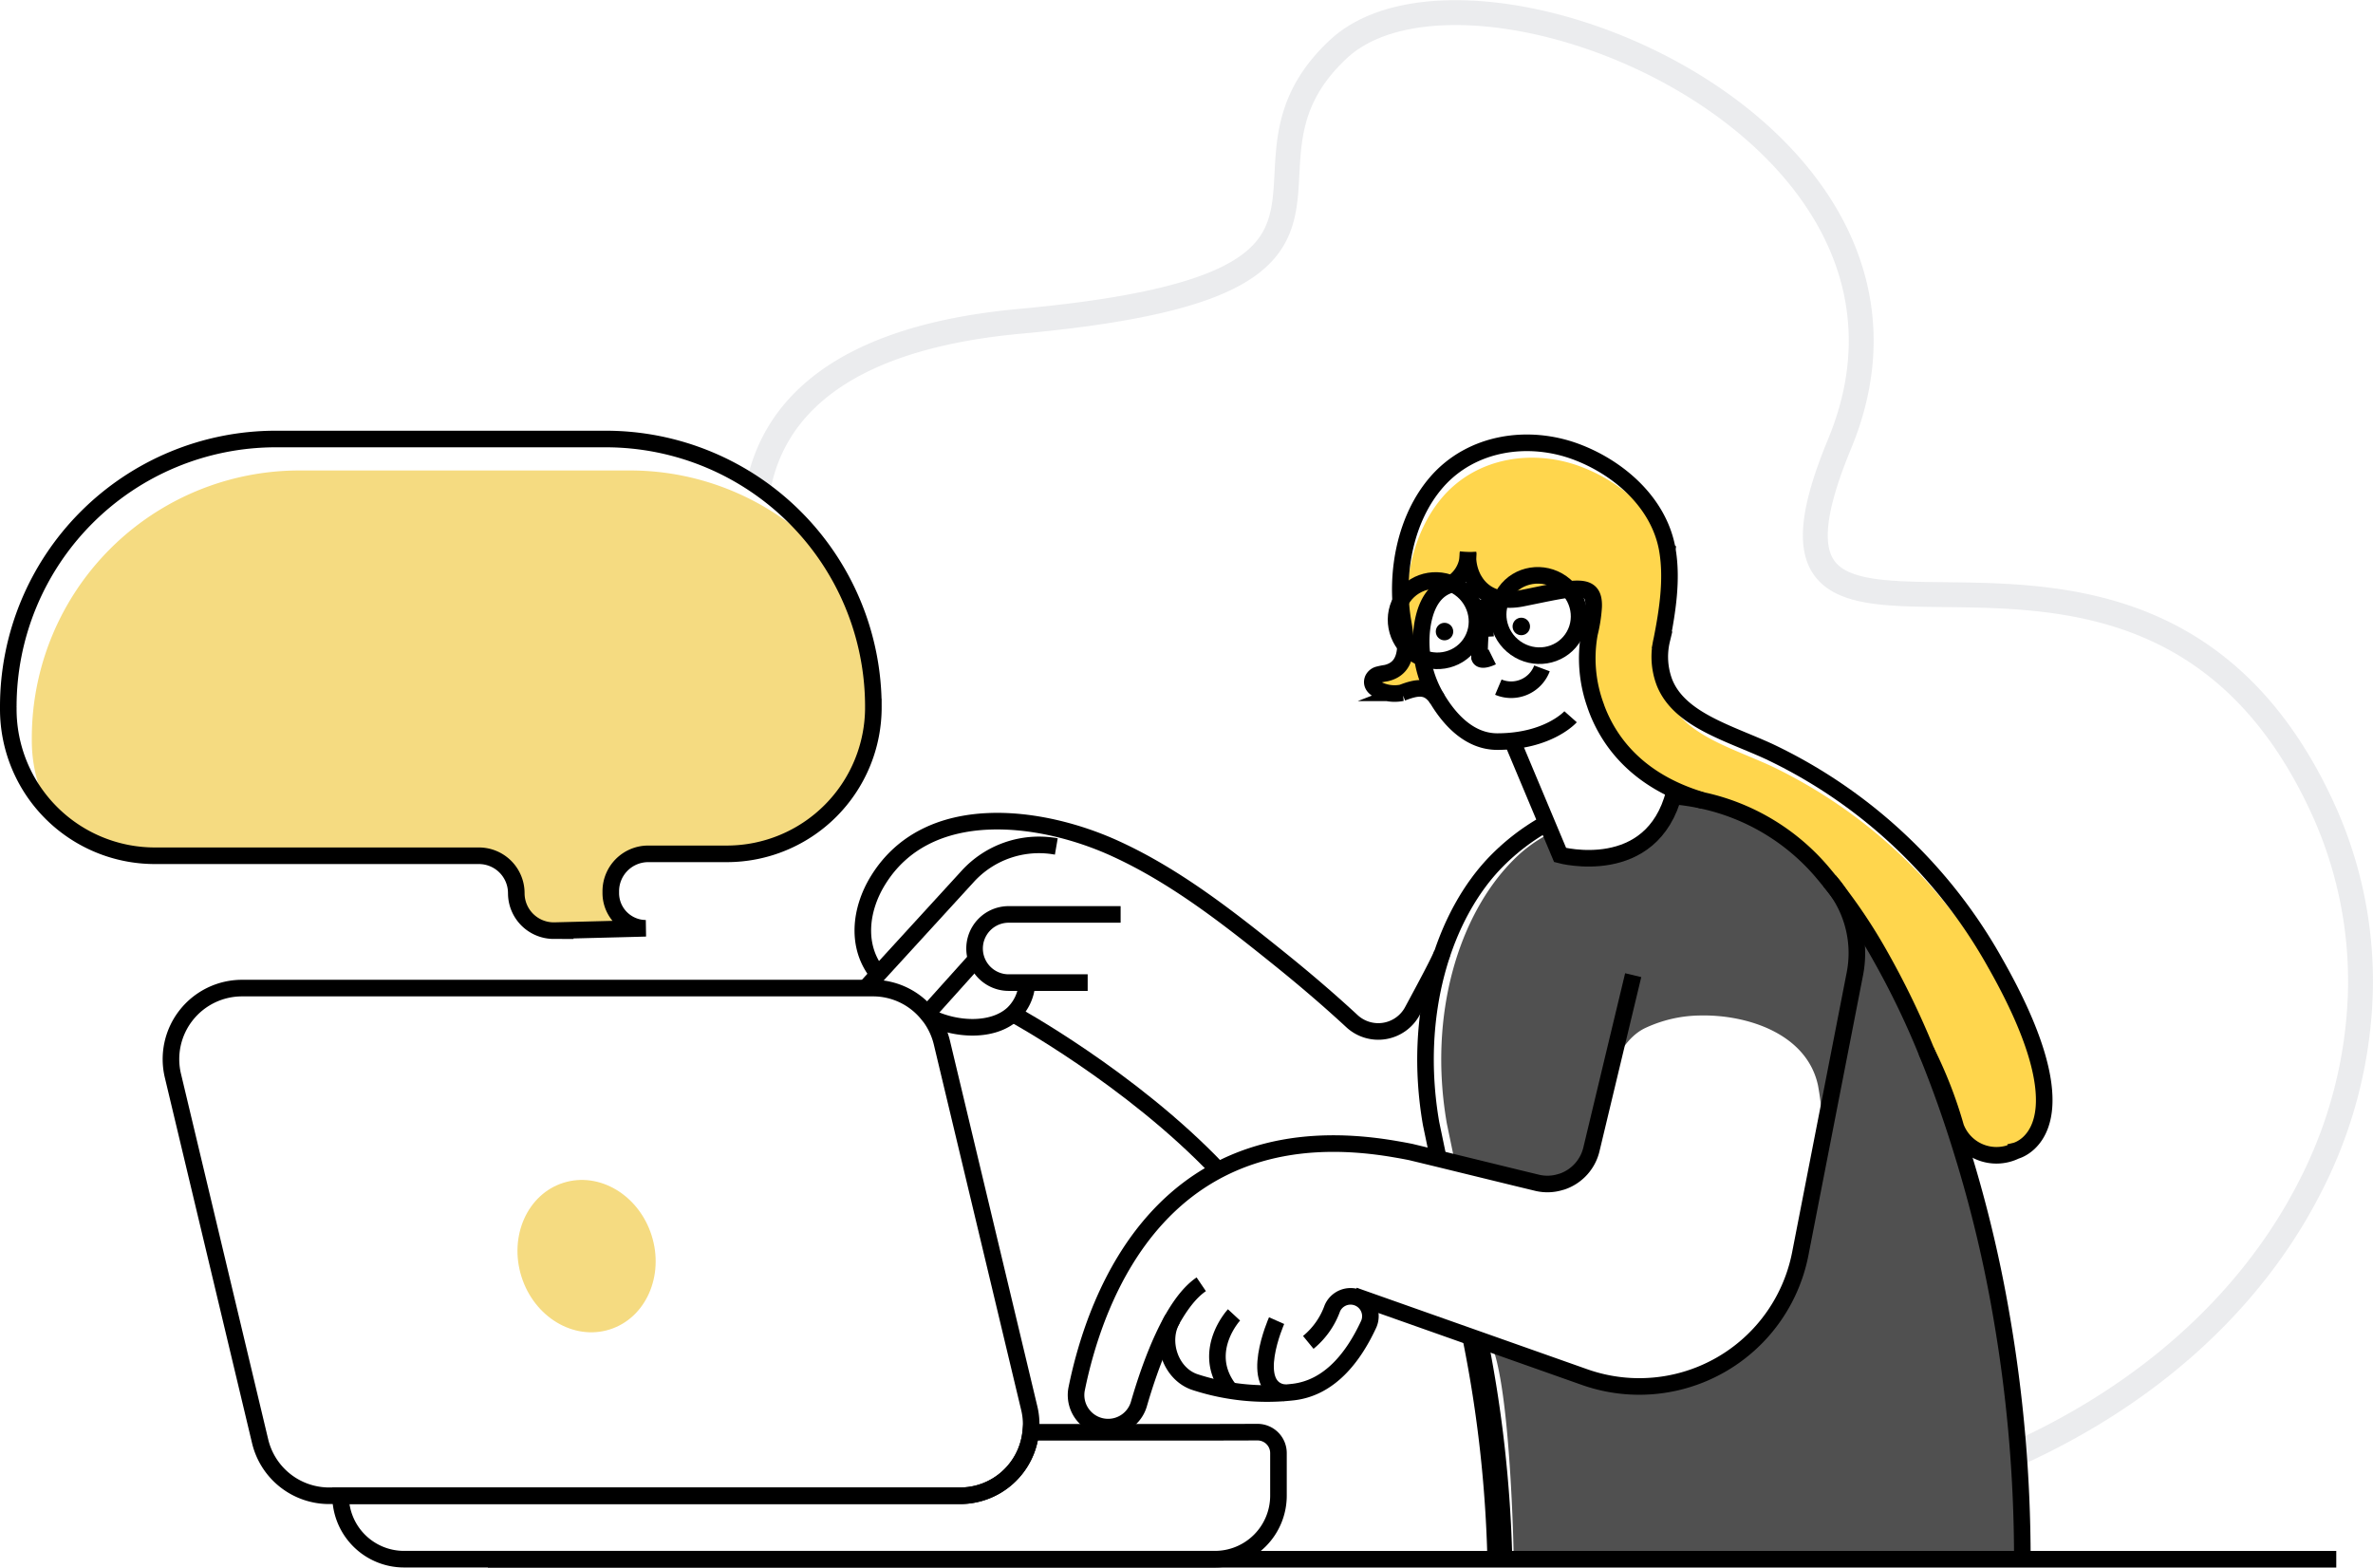 <svg xmlns="http://www.w3.org/2000/svg" width="286.141" height="189.026" viewBox="0 0 286.141 189.026">
  <g id="Business_Support_design_communication_customer_service_laptop_computer_messages_woman" data-name="Business, Support, design, communication | customer service, laptop, computer, messages, woman" transform="translate(1 1.521)">
    <g id="Group">
      <path id="Path" d="M57.155,17.987,56.6,23.331,52.245,33.764q-.76,1.831-1.525,3.655a5.3,5.3,0,0,1-.971,1.549.242.242,0,0,1-.183.107c-.123,0-.167-.164-.176-.288a29.952,29.952,0,0,0-.47-3.927C47.562,28.6,40.313,26.3,34.628,26.445a15.969,15.969,0,0,0-6.574,1.527c-2.969,1.442-4.125,5.451-4.283,5.6l-.126.515L21.609,42.6c-.429,1.9-.756,2.9-2.5,3.405-.057.019-1.8.949-1.853.949-.674.19,1.172-.218.441-.341l-2.316-.364-.986-.228L0,42.6q.837.142,1.708.316l3.341.8-.882-4.249c-2.3-13.229,1.51-25.231,8-31.747a16.8,16.8,0,0,1,4.548-3.295l1.119,2.659S29.274,10.507,31.971,0c1.09.095,3.186.079,4.267.316A26.194,26.194,0,0,1,50.719,8.891c.331.379.655.771.977,1.17l.17.209c.2.25.41.506.608.762l.142.2a67.249,67.249,0,0,1,4.538,6.754Z" transform="translate(169.295 94.491)" fill="#505050"/>
      <path id="Path-2" data-name="Path" d="M0,57.173c1.815-9.106,9.524-17.927,31.54-19.948C80.475,32.738,54.022,19.2,69.956,4.39s76.18,9.558,60.419,47.619,36.267-4.183,58.3,44.027a50.061,50.061,0,0,1,4.491,22.328,54.67,54.67,0,0,1-6.1,23.3c-7.037,13.792-20.109,26.078-39.015,33.692q-4.185,1.711-8.761,3.076" transform="translate(90.446 0)" fill="none" stroke="#9fa1ab" stroke-miterlimit="10" stroke-width="3" opacity="0.2"/>
      <path id="Path-3" data-name="Path" d="M64.072,75.206H4.51l-1.774-.531S2.376,54.385,0,49.194L8.824,52.2l8.547,2.466s11.758.247,18.48-11.793A50.936,50.936,0,0,0,38,34.82c.876-4.5,5.534-29.284,7.488-34.82A150.22,150.22,0,0,1,52.49,13.931c1.727,4.208,3.18,8.4,4.368,12.287a154.666,154.666,0,0,1,4.67,19.518,171.637,171.637,0,0,1,2.543,29.471Z" transform="translate(178.784 111.292)" fill="#505050"/>
      <path id="Path-4" data-name="Path" d="M80.953,78.391c-.381,4.468-3.4,5.195-3.4,5.195a5.245,5.245,0,0,1-7.264-2.953.282.282,0,0,1-.019-.095,51.908,51.908,0,0,0-3.511-8.973c-3.183-7.727-7.321-15.518-12.628-21.68A26.2,26.2,0,0,0,39.65,41.31c-.019,0-.028-.019-.047-.019C32.131,39.034,28.494,34.424,26.918,30v-.019c-.674-2.792-1.361-5.514-.993-7.161.63-2.887.945-6.007.161-6.64-.986-.828-2.77-.215-7.308.7-3.93.809-6.026.351-6.5-2.058a5.849,5.849,0,0,1-.113-1.135c-.019.24-.945-.715-.99-.487-.3,1.23-.889,1.723-2.181,2.264-1.919.8-2.7,3.889-2.988,5.947-.3,2.191.687,5.214,1.465,7.272-1-1.141-2.137-1.009-3.92-.316a4.546,4.546,0,0,1-2.468-.19,1.111,1.111,0,0,1,.435-.231c.287-.095-1.793-1.132-1.491-1.2,3.029-.686,4.727-3.219,4.368-5.448-.892-5.612.3-12.214,4.075-16.587C12.639-.09,19.437-1.089,25.191,1.111c4.519,1.723,8.793,5.258,10.359,9.972a.07.07,0,0,0,.019.057,12.32,12.32,0,0,1,.457,1.837c.577,3.506-.656,7.06-1.339,10.525-.246,1.249.378,2.612.511,3.6.759,5.944,7.6,7.623,13.009,10.146A60.9,60.9,0,0,1,75.113,62.7c4.147,7.316,5.628,12.306,5.84,15.689Z" transform="translate(164.507 53.671)" fill="#ffd64d"/>
      <g id="Group-2" data-name="Group" transform="translate(19.617 94.484)">
        <path id="Path-5" data-name="Path" d="M14.609,0c-.123.066-.246.133-.359.209A26.586,26.586,0,0,0,8.665,4.5C2.183,11.012-1.624,23.014.673,36.243l.882,4.227" transform="translate(151.274 3.25)" fill="none" stroke="#000" stroke-miterlimit="10" stroke-width="2"/>
        <path id="Path-6" data-name="Path" d="M41.965,92.013a171.637,171.637,0,0,0-2.543-29.461,154.668,154.668,0,0,0-4.67-19.518c-1.188-3.886-2.641-8.078-4.368-12.287a100.143,100.143,0,0,0-5.547-11.471A64.406,64.406,0,0,0,17.755,9.068,26.2,26.2,0,0,0,3.274.493,27.564,27.564,0,0,0,0,0" transform="translate(181.275 0)" fill="none" stroke="#000" stroke-miterlimit="10" stroke-width="2"/>
        <path id="Path-7" data-name="Path" d="M22.974.189,22.813.161A11.638,11.638,0,0,0,12.259,3.829L1.481,15.609.221,17A3.128,3.128,0,0,0,0,17.269" transform="translate(83.782 5.878)" fill="none" stroke="#000" stroke-miterlimit="10" stroke-width="2"/>
        <path id="Path-8" data-name="Path" d="M0,6.592,5.915.009,5.925,0" transform="translate(91.191 19.631)" fill="none" stroke="#000" stroke-miterlimit="10" stroke-width="2"/>
        <path id="Path-9" data-name="Path" d="M0,49.994,27.824,59.83a19.782,19.782,0,0,0,26-14.911L60.4,11.2A13.117,13.117,0,0,0,58.267,1.164,12.112,12.112,0,0,0,57.347,0" transform="translate(142.647 10.231)" fill="none" stroke="#000" stroke-miterlimit="10" stroke-width="2"/>
        <path id="Path-10" data-name="Path" d="M15.1,37.277c-3.542,2.4-6.145,9.688-7.529,14.471A3.866,3.866,0,0,1,.081,49.861C2.4,38.5,10.572,16.065,38.654,21.01q.841.142,1.708.316l3.334.806,9.35,2.286,2.521.61a5.341,5.341,0,0,0,2.9-.1,1.142,1.142,0,0,0,.17-.047A5.435,5.435,0,0,0,62.148,21l2.127-8.878.123-.515L67.184,0" transform="translate(109.133 21.588)" fill="none" stroke="#000" stroke-miterlimit="10" stroke-width="2"/>
        <path id="Path-11" data-name="Path" d="M13.627,8.221H4.1A4.11,4.11,0,0,1,4.1,0H17.6" transform="translate(96.91 14.263)" fill="none" stroke="#000" stroke-miterlimit="10" stroke-width="2"/>
        <path id="Path-12" data-name="Path" d="M11.651,0A5.517,5.517,0,0,1,9.94,3.772C7.519,5.985,3.085,5.732,0,4.218" transform="translate(91.572 22.48)" fill="none" stroke="#000" stroke-miterlimit="10" stroke-width="2"/>
        <path id="Path-13" data-name="Path" d="M1.852,18.468C-.881,15.155-.323,10.662,1.8,7.19,7.814-2.662,21.561-.771,30.476,3.323,37.7,6.63,44.027,11.6,50.188,16.558c3.01,2.422,5.966,4.945,8.824,7.588a4.671,4.671,0,0,0,7.248-1.233c1.576-2.918,3.281-6.1,3.6-6.984" transform="translate(83.424 3.016)" fill="none" stroke="#000" stroke-miterlimit="10" stroke-width="2"/>
        <path id="Path-14" data-name="Path" d="M0,0S14.216,7.737,24.777,18.854" transform="translate(101.515 26.252)" fill="none" stroke="#000" stroke-miterlimit="10" stroke-width="2"/>
        <path id="Path-15" data-name="Path" d="M.663,2.78C-.912,5.48.443,9.445,3.421,10.394a28.043,28.043,0,0,0,11.8,1.186c4.333-.506,7.214-4.094,9.111-8.2a2.393,2.393,0,1,0-4.393-1.9,9.439,9.439,0,0,1-2.9,4.11" transform="translate(120.1 60.281)" fill="none" stroke="#000" stroke-miterlimit="10" stroke-width="2"/>
        <path id="Path-16" data-name="Path" d="M2,0S-1.89,4.2,1.179,8.644a2.6,2.6,0,0,0,.473.5" transform="translate(126.183 62.555)" fill="none" stroke="#000" stroke-miterlimit="10" stroke-width="2"/>
        <path id="Path-17" data-name="Path" d="M1.336,0s-3.6,8.126,1.018,8.72" transform="translate(131.983 63.248)" fill="none" stroke="#000" stroke-miterlimit="10" stroke-width="2"/>
        <path id="Path-18" data-name="Path" d="M222.883.49H0" transform="translate(38.212 91.53)" fill="none" stroke="#000" stroke-miterlimit="10" stroke-width="2"/>
        <path id="Path-19" data-name="Path" d="M105.444.013H83.217A8.557,8.557,0,0,1,74.708,7.67H0a7.652,7.652,0,0,0,7.623,7.648h97.821a7.664,7.664,0,0,0,7.649-7.648V2.529A2.525,2.525,0,0,0,110.571,0Z" transform="translate(20.45 76.695)" fill="none" stroke="#000" stroke-miterlimit="10" stroke-width="2"/>
        <path id="Path-20" data-name="Path" d="M91.572,3.551A8.6,8.6,0,0,1,92.959,6.58l10.529,44.056a8.314,8.314,0,0,1,.18,2.925,8.557,8.557,0,0,1-8.509,7.658H19.064a8.559,8.559,0,0,1-8.317-6.583L.237,10.582A8.571,8.571,0,0,1,8.553,0H84.642a8.479,8.479,0,0,1,6.549,3.076Z" transform="translate(0 23.147)" fill="none" stroke="#000" stroke-miterlimit="10" stroke-width="2"/>
      </g>
      <path id="Shape" d="M62.931,55.486a4.517,4.517,0,0,1-4.51-4.518,4.507,4.507,0,0,0-4.5-4.515H14.812a17.541,17.541,0,0,1-12.59-5.277A17.694,17.694,0,0,1,0,32.566v-.231A32.267,32.267,0,0,1,32.227,0H72.118A32.092,32.092,0,0,1,94.906,9.485c.533.534,1.043,1.085,1.528,1.657a32.167,32.167,0,0,1,5.042,17.38A17.677,17.677,0,0,1,83.829,46.228H74.308a4.511,4.511,0,0,0-4.5,4.515v.208a4.248,4.248,0,0,0,2.858,4.022c0,.085.019.171.019.266l-9.656.247Z" transform="translate(2.836 55.212)" fill="#f5db81"/>
      <g id="Group-3" data-name="Group" transform="translate(0 51.418)">
        <path id="Path-21" data-name="Path" d="M104.313,32.319A17.677,17.677,0,0,1,86.665,50.025H77.15a4.511,4.511,0,0,0-4.5,4.512v.209a4.248,4.248,0,0,0,2.858,4.022A4.085,4.085,0,0,0,76.876,59l-1.349.038-9.662.247h-.1a4.517,4.517,0,0,1-4.51-4.515,4.508,4.508,0,0,0-4.5-4.515h-39.1A17.677,17.677,0,0,1,0,32.544v-.231A32.264,32.264,0,0,1,32.214,0H72.092a32.276,32.276,0,0,1,32.22,32.319Z" transform="translate(0 0)" fill="none" stroke="#000" stroke-miterlimit="10" stroke-width="2"/>
        <path id="Path-22" data-name="Path" d="M28.154,29.91c-.019,0-.028-.019-.047-.019C20.635,27.634,17,23.024,15.422,18.6v-.019a16.726,16.726,0,0,1-.759-8.774,17.807,17.807,0,0,0,.5-3.219c.1-3.076-2.146-2.324-8.581-1.037C3.63,6.156,1.739,5.03.793,3.431a2.969,2.969,0,0,1-.24-.439A5.755,5.755,0,0,1,.024,0" transform="translate(176.003 13.64)" fill="none" stroke="#000" stroke-miterlimit="10" stroke-width="2"/>
        <path id="Path-23" data-name="Path" d="M7.85,30.9a4.436,4.436,0,0,0-.344-.439c-1-1.141-2.137-1.009-3.92-.316a4.546,4.546,0,0,1-2.468-.19c-.75-.269-1.311-.734-1.056-1.429a1.025,1.025,0,0,1,.7-.572,9.092,9.092,0,0,1,.9-.18c3.06-.686,2.376-4.24,2-6.469-.9-5.609.3-12.211,4.113-16.583,4.2-4.809,11.08-5.811,16.889-3.611,5.108,1.935,9.914,6.134,10.91,11.746a.07.07,0,0,0,.019.057c.019.019,0,.047,0,.066.589,3.506,0,7.307-.684,10.775a8.739,8.739,0,0,0,.315,5.122c1.787,4.543,7.816,6.127,12.675,8.375A61.251,61.251,0,0,1,75.092,62.7c4.986,8.764,6.167,14.155,5.893,17.481-.381,4.468-3.4,5.195-3.4,5.195a5.244,5.244,0,0,1-7.264-2.953.282.282,0,0,1-.019-.095,51.908,51.908,0,0,0-3.511-8.973" transform="translate(164.474 0.458)" fill="none" stroke="#000" stroke-miterlimit="10" stroke-width="2"/>
        <path id="Path-24" data-name="Path" d="M5.648,0A4.225,4.225,0,0,1,3.127,4.072C1.185,4.875.4,6.991.114,9.049a13.315,13.315,0,0,0,1.831,8.666C3.41,20.156,5.8,22.847,9.174,22.847c6.189,0,8.843-2.994,8.843-2.994" transform="translate(170.367 13.64)" fill="none" stroke="#000" stroke-miterlimit="10" stroke-width="2"/>
      </g>
      <ellipse id="Oval" cx="1.053" cy="1.056" rx="1.053" ry="1.056" transform="translate(181.388 72.966)"/>
      <ellipse id="Oval-2" data-name="Oval" cx="1.053" cy="1.056" rx="1.053" ry="1.056" transform="translate(172.129 73.582)"/>
      <g id="Group-4" data-name="Group" transform="translate(165.43 65.929)">
        <path id="Path-25" data-name="Path" d="M.365,0A30.1,30.1,0,0,0,.05,4.743c.211.572,1.528-.082,1.528-.082" transform="translate(11.928 7.1)" fill="none" stroke="#000" stroke-miterlimit="10" stroke-width="2"/>
        <path id="Path-26" data-name="Path" d="M0,2.261A3.965,3.965,0,0,0,5.26,0" transform="translate(14.244 13.148)" fill="none" stroke="#000" stroke-miterlimit="10" stroke-width="2"/>
        <ellipse id="Oval-3" data-name="Oval" cx="4.807" cy="4.918" rx="4.807" ry="4.918" transform="translate(12.309 7.861) rotate(-54.76)" fill="none" stroke="#000" stroke-miterlimit="10" stroke-width="2"/>
        <ellipse id="Oval-4" data-name="Oval" cx="4.807" cy="4.918" rx="4.807" ry="4.918" transform="translate(0 8.481) rotate(-54.76)" fill="none" stroke="#000" stroke-miterlimit="10" stroke-width="2"/>
      </g>
      <path id="Path-27" data-name="Path" d="M2.584.284,0,.417" transform="translate(176.43 72.678)" fill="none" stroke="#000" stroke-miterlimit="10" stroke-width="4.52"/>
      <path id="Path-28" data-name="Path" d="M0,0,5.739,13.678S16.81,16.666,19.5,6.156" transform="translate(181.384 87.905)" fill="none" stroke="#000" stroke-miterlimit="10" stroke-width="2"/>
      <ellipse id="Oval-5" data-name="Oval" cx="8.231" cy="9.274" rx="8.231" ry="9.274" transform="translate(59.091 143.582) rotate(-17.5)" fill="#f5db81"/>
      <path id="Path-29" data-name="Path" d="M2.981,26.622A153.159,153.159,0,0,0,0,0" transform="translate(176.872 159.876)" fill="none" stroke="#000" stroke-miterlimit="10" stroke-width="3"/>
    </g>
  </g>
</svg>

